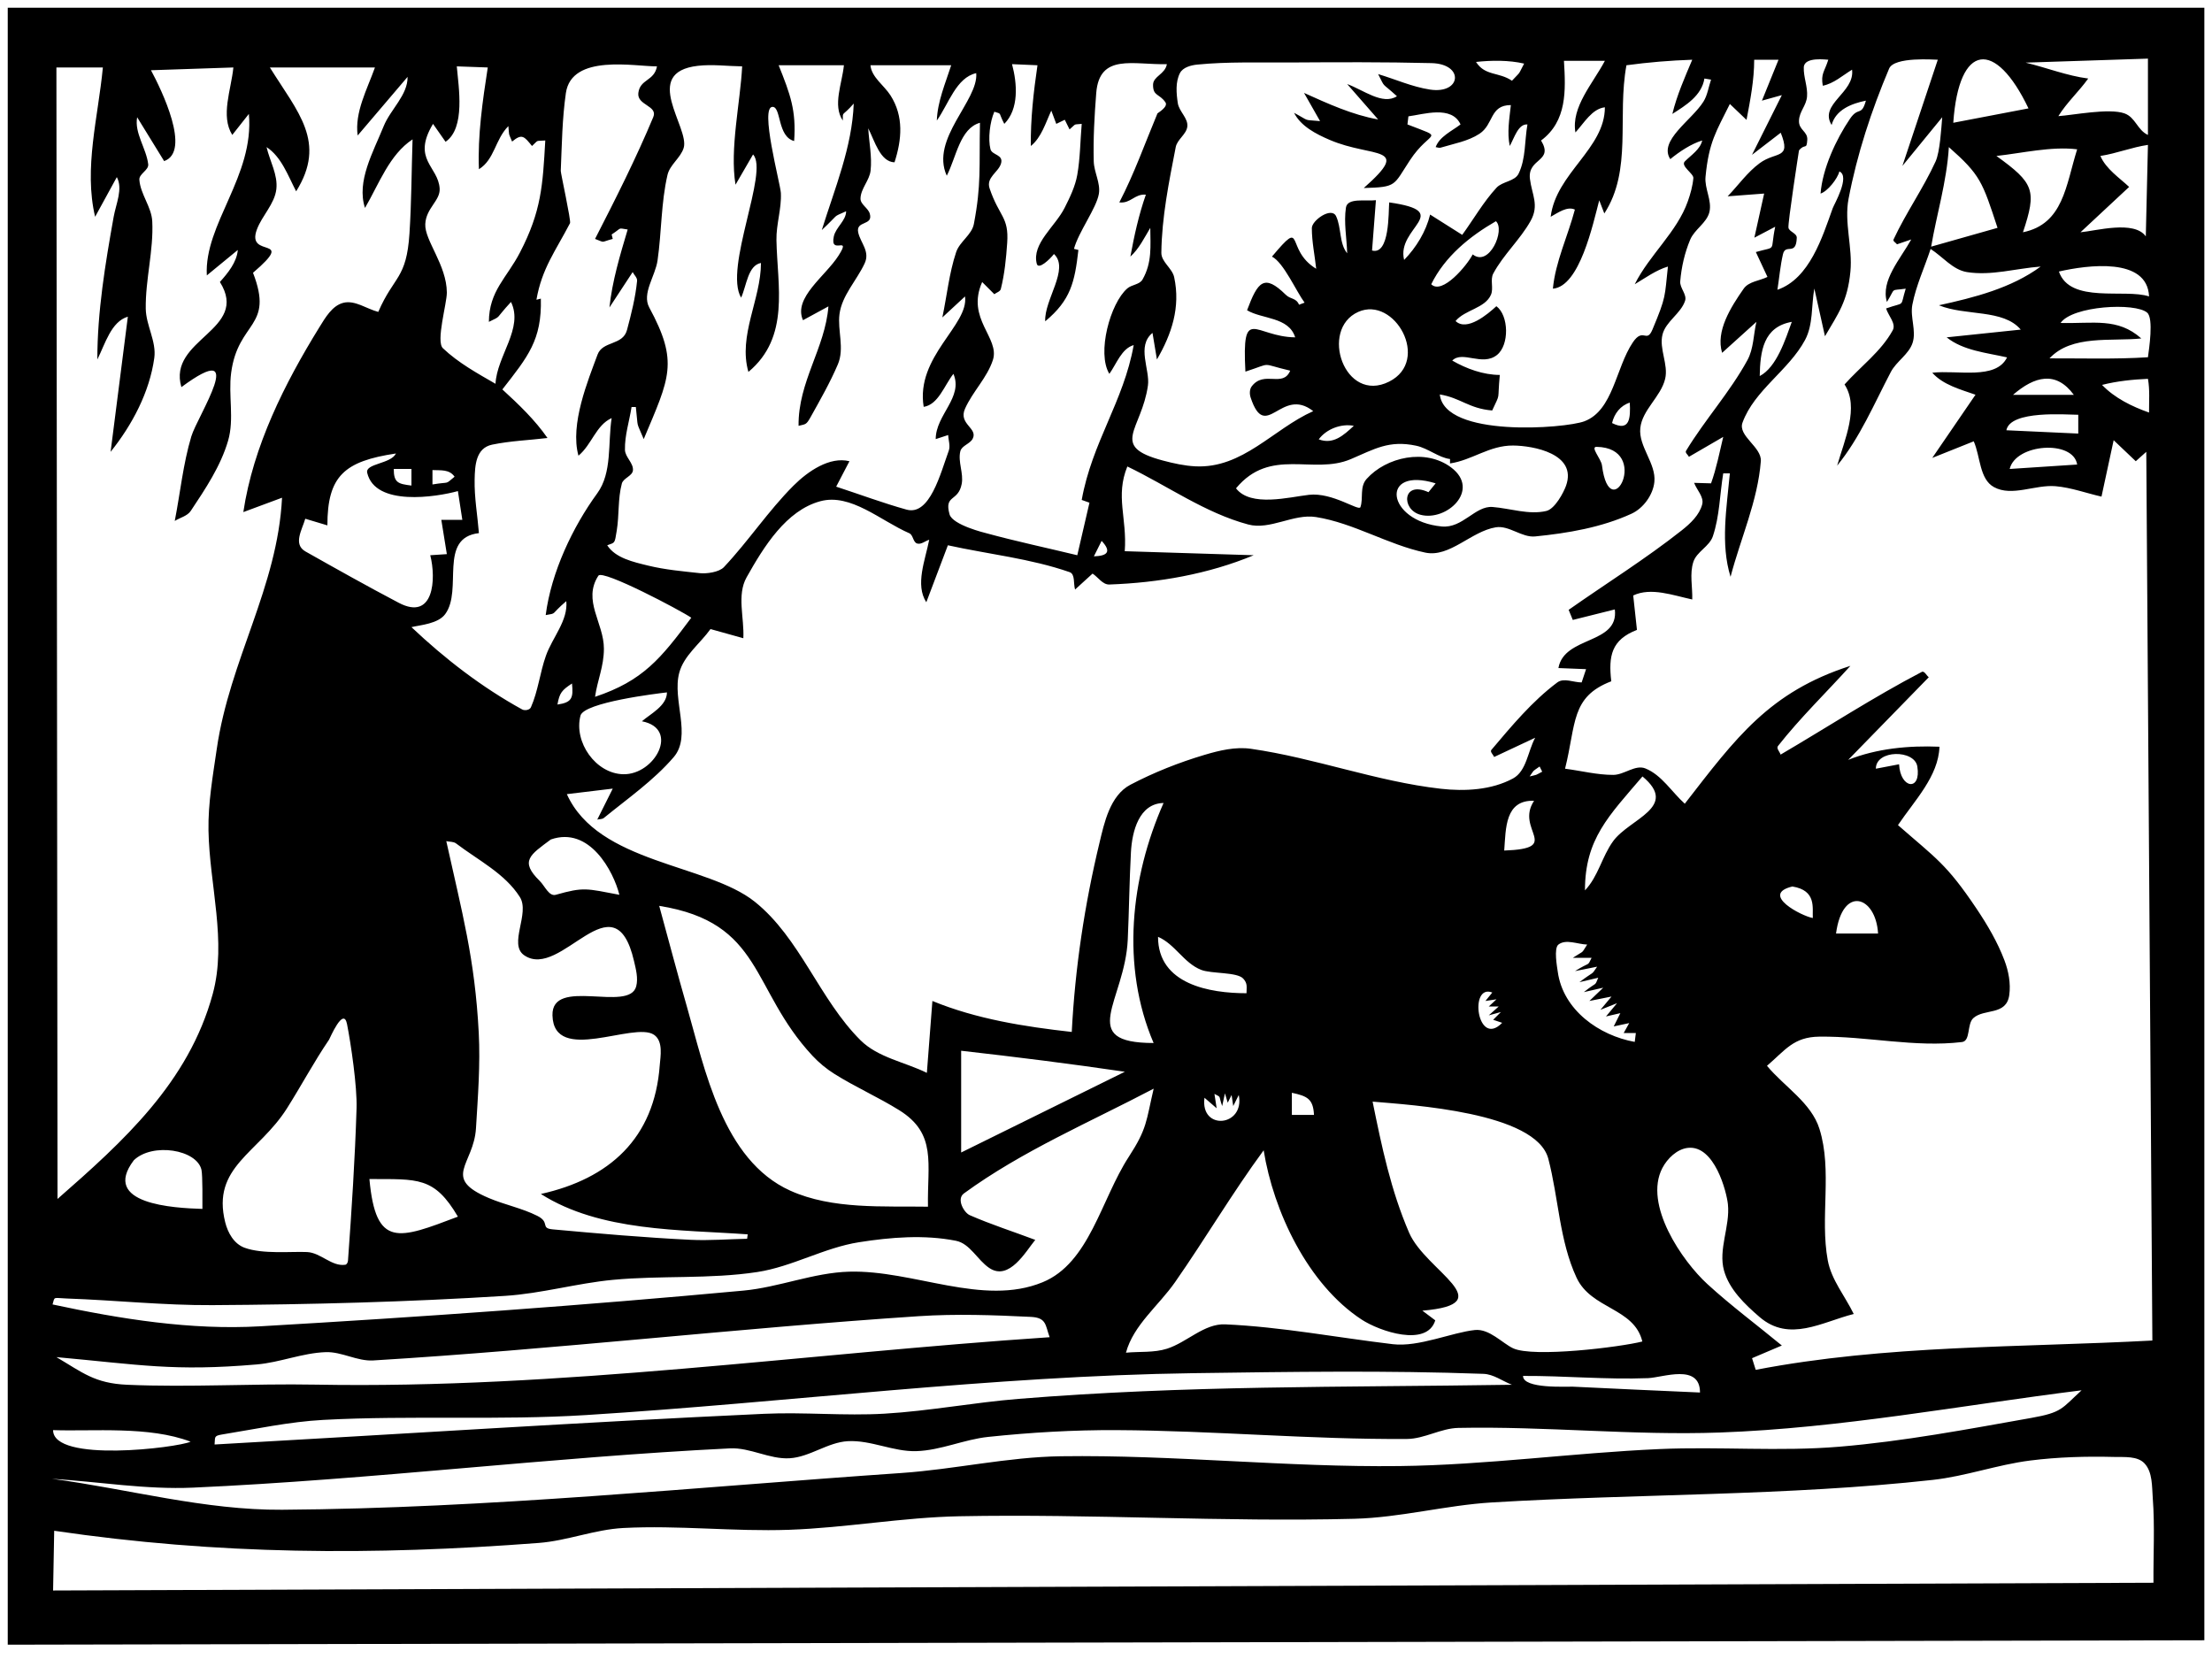<?xml version="1.0" encoding="UTF-8" standalone="no"?>
<!DOCTYPE svg PUBLIC "-//W3C//DTD SVG 1.1//EN" "http://www.w3.org/Graphics/SVG/1.1/DTD/svg11.dtd">
<!-- Created with Vectornator (http://vectornator.io/) -->
<svg height="100%" stroke-miterlimit="10" style="fill-rule:nonzero;clip-rule:evenodd;stroke-linecap:round;stroke-linejoin:round;" version="1.1" viewBox="0 0 800 600" width="100%" xml:space="preserve" xmlns="http://www.w3.org/2000/svg" xmlns:xlink="http://www.w3.org/1999/xlink">
<defs/>
<g id="Layer-1">
<path d="M2.8 594.825C400.017 594.025 400.017 594.025 797.234 593.225C797.234 298.013 797.234 298.013 797.234 2.8C400.017 2.8 400.017 2.8 2.8 2.8C2.8 298.813 2.8 298.813 2.8 594.825ZM776.833 21.201C776.833 35.002 776.833 35.002 776.833 48.802C772.981 47.051 772.357 42.451 768.358 41.014C762.811 39.022 749.705 41.65 744.432 42.002C747.54 37.001 751.809 33.18 755.232 28.401C747.544 27.416 740.145 24.456 732.581 22.651C754.707 21.926 754.707 21.926 776.833 21.201ZM612.026 21.601C609.31 28.01 606.475 34.44 604.826 41.202C609.645 38.135 615.423 34.621 616.426 28.401C617.626 28.601 617.626 28.601 618.826 28.801C617.909 31.451 617.564 34.375 616.076 36.752C611.829 43.537 599.727 50.832 604.076 57.552C607.389 54.848 611.584 52.042 615.626 50.802C614.931 54.003 611.673 56.054 609.351 58.365C607.674 60.033 612.567 62.767 612.426 64.403C612.178 67.27 611.381 70.088 610.426 72.803C606.502 83.953 596.571 92.113 591.225 102.804C595.122 100.487 598.883 97.707 603.226 96.404C602.011 107.461 602.706 107.082 597.625 119.205C595.48 124.324 594.287 118.239 590.525 123.843C584.304 133.108 583.446 148.443 572.999 152.369C566.039 154.985 522.432 158.383 520.722 142.656C528.295 143.897 531.158 147.747 539.673 148.456C542.824 141.589 541.479 145.758 542.423 135.606C536.433 135.569 530.414 133.393 525.222 130.406C528.959 126.669 536.049 132.591 541.373 128.405C545.944 124.811 545.7 114.071 541.185 110.742C538.118 113.578 530.52 120.031 526.422 116.105C529.802 112.01 537.087 111.522 539.223 106.605C540.251 104.236 538.851 101.179 540.073 98.904C543.743 92.069 549.753 86.695 553.548 79.928C556.767 74.191 554.023 70.417 553.323 64.703C552.392 57.089 562.048 58.587 557.349 50.815C566.757 43.803 566.281 32.738 565.624 22.001C573.024 22.001 573.024 22.001 580.425 22.001C576.059 30.253 568.188 38.703 569.774 47.902C572.926 44.456 575.786 39.337 580.425 38.802C580.425 53.789 562.756 62.626 560.824 78.403C563.482 76.922 566.828 74.493 569.574 75.803C567.053 85.368 562.538 94.656 561.624 104.404C571.318 103.613 576.1 81.095 578.387 72.441C579.306 74.822 579.306 74.822 580.225 77.203C590.416 61.501 584.803 42.163 588.225 23.601C596.114 22.531 604.069 21.866 612.026 21.601ZM634.427 21.601C638.827 21.601 638.827 21.601 643.227 21.601C640.227 29.001 640.227 29.001 637.227 36.401C640.827 35.401 640.827 35.401 644.427 34.401C639.027 45.202 639.027 45.202 633.627 56.002C638.827 52.002 638.827 52.002 644.027 48.002C647.936 57.774 642.358 54.644 636.427 59.002C631.944 62.297 628.693 67.003 624.826 71.003C631.427 70.503 631.427 70.503 638.027 70.003C636.258 77.985 636.258 77.985 634.489 85.966C638.258 83.985 638.258 83.985 642.027 82.004C640.041 91.436 642.916 88.889 635.027 91.154C637.127 95.654 637.127 95.654 639.227 100.154C636.36 101.571 632.459 101.784 630.627 104.404C625.952 111.091 620.437 119.804 622.826 127.605C629.027 122.005 629.027 122.005 635.227 116.405C634.148 121.013 634.256 126.075 631.989 130.231C625.662 141.829 616.615 151.753 609.776 163.057C609.363 163.739 610.476 164.49 610.826 165.207C617.026 161.607 617.026 161.607 623.226 158.007C621.886 163.639 620.778 169.357 618.826 174.807C615.764 174.72 615.764 174.72 612.701 174.632C613.676 177.224 616.324 179.728 615.626 182.408C614.621 186.267 611.355 189.336 608.226 191.808C595.148 202.138 580.958 210.976 567.324 220.559C568.074 222.384 568.074 222.384 568.824 224.209C576.424 222.309 576.424 222.309 584.025 220.409C585.562 233.171 565.702 229.895 563.624 241.61C568.624 241.81 568.624 241.81 573.624 242.01C572.824 244.41 572.824 244.41 572.024 246.81C569.091 246.81 565.574 245.055 563.224 246.81C554.117 253.615 546.735 262.526 539.385 271.199C538.791 271.9 540.044 272.916 540.373 273.774C547.798 270.293 547.798 270.293 555.223 266.811C552.544 271.724 552.109 278.89 547.186 281.549C539.45 285.729 529.808 286.252 521.072 285.262C497.835 282.629 475.568 274.13 452.419 270.811C446.828 270.01 441.031 271.398 435.618 273.012C426.388 275.764 417.348 279.341 408.817 283.812C401.399 287.7 399.32 297.86 397.667 304.713C392.255 327.148 388.801 350.167 387.616 373.216C370.512 371.306 353.131 368.562 337.214 362.015C336.214 375.016 336.214 375.016 335.214 388.016C327.214 384.083 317.535 382.502 311.213 376.216C296.314 361.4 289.373 339.234 272.962 326.114C255.745 312.35 216.351 312.363 205.009 287.212C213.309 286.212 213.309 286.212 221.609 285.212C218.809 290.812 218.809 290.812 216.009 296.413C216.809 296.213 217.771 296.334 218.409 295.813C227.049 288.756 236.376 282.296 243.648 273.837C250.295 266.104 243.018 253.159 245.66 243.31C247.339 237.056 253.194 232.777 256.961 227.51C262.899 229.166 262.899 229.166 268.836 230.822C269.228 223.484 266.414 215.216 270.011 208.809C276.264 197.674 284.33 184.622 296.656 181.281C307.667 178.297 318.408 188.295 328.864 192.858C330.282 193.477 330.194 196.078 331.664 196.558C333.123 197.034 334.597 195.658 336.064 195.208C334.612 202.609 330.904 211.486 335.014 217.809C338.914 207.509 338.914 207.509 342.815 197.208C357.49 200.446 372.647 201.984 386.841 206.921C388.916 207.643 388.158 211.113 388.816 213.209C391.979 210.328 391.979 210.328 395.142 207.446C397.163 208.763 398.794 211.482 401.204 211.396C418.953 210.768 437.026 207.639 453.419 200.808C430.101 200.079 430.101 200.079 406.783 199.35C407.674 187.296 403.31 179.525 407.717 168.707C422.28 175.699 435.803 185.5 451.407 189.683C459.35 191.813 467.81 185.705 475.933 186.995C489.621 189.169 501.913 196.985 515.472 199.858C524.307 201.731 532.059 192.157 540.973 190.708C545.786 189.926 550.372 194.493 555.223 194.008C567.083 192.824 579.185 190.762 590.025 185.808C594.325 183.843 597.838 179.01 598.325 174.307C599.018 167.629 592.539 161.496 593.238 154.819C593.929 148.204 600.69 143.477 602.225 137.006C603.463 131.791 599.95 126.148 601.275 120.955C602.482 116.23 607.884 113.431 609.426 108.805C610.192 106.507 607.473 104.167 607.676 101.754C608.109 96.601 609.281 91.432 611.288 86.666C612.859 82.937 617.268 80.635 618.226 76.703C619.239 72.549 616.42 68.209 616.826 63.953C618.032 51.3 620.712 47.539 625.626 37.602C628.639 40.483 628.639 40.483 631.652 43.364C633.021 36.18 634.427 28.914 634.427 21.601ZM644.827 91.954C645.754 87.906 649.602 92.763 649.828 86.004C649.882 84.362 647.135 83.828 646.827 82.403C646.507 80.921 650.606 54.429 650.628 54.402C652.825 51.7 653.373 54.427 653.628 50.602C653.835 47.488 650.468 47.051 650.628 43.602C650.784 40.222 653.254 38.285 653.54 34.939C653.843 31.397 652.225 27.891 652.365 24.338C652.521 20.378 660.718 21.642 661.228 21.601C659.859 25.982 658.477 26.559 659.228 31.001C663.182 30.236 666.386 27.293 669.828 25.201C670.873 33.56 657.751 37.602 662.428 45.202C663.94 39.658 669.625 37.459 674.829 36.401C673.205 42.245 672.132 38.434 669.078 42.952C663.965 50.516 659.147 60.98 658.428 70.003C660.94 69.242 664.617 64.601 665.228 62.003C669.263 63.732 663.323 73.927 662.828 75.303C659.097 85.684 654.475 100.784 642.827 104.804C643.494 100.521 643.86 96.18 644.827 91.954ZM669.228 98.204C670.065 89.474 666.91 80.518 668.553 71.903C671.634 55.749 676.82 39.946 683.229 24.801C685.09 20.403 699.729 21.621 700.83 21.601C694.429 40.802 694.429 40.802 688.029 60.002C695.229 51.202 695.229 51.202 702.43 42.402C702.081 46.465 701.619 54.925 700.03 58.403C695.591 68.115 689.338 76.923 684.829 86.604C684.526 87.254 685.662 87.77 686.079 88.354C688.654 87.479 688.654 87.479 691.229 86.604C687.315 93.677 680.114 101.459 682.429 109.205C685.773 103.802 683.399 105.237 689.229 104.404C687.057 111.464 689.338 108.999 682.129 111.555C682.929 114.188 685.849 117.04 684.529 119.455C680.337 127.123 672.912 132.514 667.103 139.043C672.478 147.272 667.155 158.965 664.428 168.407C672.656 158.335 677.789 146.074 683.829 134.556C685.875 130.653 690.385 128.152 691.729 123.955C693.128 119.59 690.766 114.706 691.629 110.205C692.961 103.259 696.029 96.762 698.23 90.041C702.613 92.829 706.25 97.584 711.38 98.404C720.177 99.811 729.148 97.071 738.031 96.404C727.46 104.184 714.054 107.611 701.23 110.405C710.901 114.363 724.484 111.695 730.831 119.205C717.43 120.605 717.43 120.605 704.03 122.005C710.017 126.806 718.397 127.555 725.881 129.255C721.829 137.521 707.973 133.743 698.83 134.806C702.715 139.176 708.948 140.825 714.468 142.756C706.649 154.182 706.649 154.182 698.83 165.607C706.33 162.607 706.33 162.607 713.83 159.607C716.268 165.127 715.851 173.268 721.143 176.167C727.67 179.743 736.055 175.189 743.469 175.845C749.109 176.344 754.511 178.353 760.032 179.608C762.232 169.407 762.232 169.407 764.432 159.207C768.433 163.007 768.433 163.007 772.433 166.807C774.333 165.107 774.333 165.107 776.233 163.407C777.333 324.114 777.333 324.114 778.433 484.821C730.553 487.386 682.062 486.358 634.977 495.421C634.314 493.315 634.314 493.315 633.652 491.208C639.04 488.914 639.04 488.914 644.427 486.621C635.444 479.208 626.066 472.248 617.476 464.382C608.45 456.117 594.295 435.675 601.225 422.418C603.04 418.947 606.558 415.569 610.451 415.143C620.101 414.085 624.461 431.051 624.926 435.556C625.751 443.528 621.357 451.843 623.524 459.558C625.428 466.337 631.041 471.727 636.377 476.32C647.158 485.599 658.949 478.116 670.428 475.22C667.299 468.762 662.347 462.901 661.04 455.844C658.147 440.219 662.767 423.435 658.028 408.267C655.079 398.829 645.377 393.067 639.052 385.466C645.684 379.792 648.626 375.03 657.978 374.916C675.19 374.705 692.49 378.922 709.58 376.866C712.748 376.485 711.318 370.36 713.68 368.216C717.593 364.663 725.639 367.42 726.681 359.865C727.258 355.681 726.428 351.264 724.931 347.315C722.419 340.69 718.779 334.496 714.83 328.614C703.913 312.349 700.119 310.416 686.429 298.413C692.397 289.542 701.093 280.748 701.43 270.061C690.326 269.596 678.75 270.69 668.428 274.812C682.998 259.873 682.998 259.873 697.567 244.935C696.721 244.294 695.971 242.519 695.029 243.01C677.547 252.137 660.995 262.944 643.977 272.912C643.661 271.878 642.359 270.661 643.027 269.811C651.082 259.572 660.495 250.477 669.228 240.81C639.871 250.247 627.811 266.851 609.326 290.675C604.576 286.42 600.989 280.297 595.075 277.912C591.417 276.436 587.419 280.236 583.475 280.249C577.61 280.27 571.841 278.758 566.024 278.012C570.1 261.743 568.035 252.034 582.737 246.398C581.679 237.244 582.775 231.382 592.025 227.81C591.35 221.584 591.35 221.584 590.675 215.359C597.125 212.312 605.051 215.315 612.026 216.809C612.159 212.276 611.02 207.521 612.426 203.209C613.628 199.523 618.236 197.632 619.476 193.958C621.934 186.676 621.976 178.791 623.226 171.207C624.426 171.207 624.426 171.207 625.626 171.207C624.482 183.622 622.187 196.7 625.876 208.609C629.527 194.675 635.713 181.168 636.827 166.807C637.225 161.671 628.436 157.684 630.202 152.844C634.485 141.102 646.925 133.96 652.828 122.943C655.801 117.393 655.061 110.551 656.178 104.354C658.103 112.98 658.103 112.98 660.028 121.605C664.827 113.393 668.191 109.026 669.228 98.204ZM733.631 39.202C720.03 41.802 720.03 41.802 706.43 44.402C708.438 15.287 721.721 14.246 733.631 39.202ZM551.223 23.001C548.827 27.527 550.296 25.461 546.823 29.201C542.086 25.968 537.097 27.547 533.823 22.401C539.419 21.793 545.727 21.723 551.223 23.001ZM424.655 100.254C423.955 96.998 419.978 94.734 420.018 91.404C420.171 78.553 422.768 65.818 425.218 53.202C425.758 50.423 429.046 48.622 429.406 45.814C429.794 42.779 426.423 40.328 425.968 37.302C425.429 33.716 425.086 29.682 426.731 26.451C427.797 24.355 430.728 23.579 433.068 23.351C444.069 22.278 455.167 22.669 466.22 22.601C483.383 22.494 500.551 22.404 517.709 22.826C529.674 23.12 528.532 34.098 517.222 32.401C510.755 31.431 504.688 28.668 498.421 26.801C501.213 32.226 499.229 29.343 505.221 34.801C500.029 38.147 493.036 32.483 487.221 30.401C492.821 36.802 492.821 36.802 498.421 43.202C489.078 41.541 480.276 37.492 471.62 33.601C474.52 38.702 474.52 38.702 477.42 43.802C470.981 43.179 474.142 44.088 468.02 40.802C470.435 45.632 475.955 48.478 480.92 50.602C496.528 57.28 510.997 52.318 493.221 68.003C505.288 67.674 503.864 67.162 509.922 57.953C517.327 46.694 523.141 50.546 509.022 45.002C509.197 43.539 509.197 43.539 509.372 42.077C514.777 41.37 525.04 38.001 528.222 45.002C524.99 47.456 520.625 49.394 519.222 53.202C519.822 53.269 520.444 53.578 521.022 53.402C525.776 51.958 530.902 51.11 535.06 48.389C540.293 44.967 538.715 38.002 546.423 38.002C545.888 42.908 545.006 47.973 546.023 52.802C547.68 49.875 549.07 44.737 552.423 45.002C551.357 50.935 551.872 57.387 549.223 62.803C547.834 65.644 543.365 65.576 541.223 67.903C536.466 73.068 532.964 79.262 528.835 84.941C523.028 81.272 523.028 81.272 517.222 77.603C515.726 83.724 512.216 89.488 507.821 94.004C504.853 82.288 526.183 76.598 502.421 73.203C502.137 76.654 502.654 92.319 496.221 90.604C496.921 81.503 496.921 81.503 497.621 72.403C493.922 72.859 487.316 71.416 486.771 75.103C485.965 80.546 487.071 86.104 487.221 91.604C484.284 87.984 485.194 82.427 483.22 78.203C481.568 74.666 474.449 79.712 474.445 82.478C474.438 87.415 475.495 92.296 476.02 97.204C464.478 90.196 472.195 78.345 460.019 92.804C464.223 94.906 468.785 105.36 471.82 109.455C470.82 109.83 470.82 109.83 469.82 110.205C468.718 107.635 466.781 108.335 465.02 106.605C457.167 98.889 454.902 101.849 451.019 112.205C456.413 115.462 466.107 114.554 468.42 122.005C453.664 121.814 449.135 110.006 450.419 134.406C460.684 131.076 455.294 131.417 466.62 134.056C463.977 140.347 457.217 133.833 452.719 139.706C451.884 140.796 451.885 142.503 452.319 143.806C457.786 160.208 463.295 139.54 474.945 148.694C460.45 155.164 449.473 169.479 432.368 168.657C428.378 168.465 424.429 167.584 420.568 166.557C401.044 161.366 412.895 155.6 415.168 139.406C415.969 133.691 410.957 125.167 416.818 120.405C417.618 125.205 417.618 125.205 418.418 130.006C423.733 120.851 427.006 111.176 424.655 100.254ZM366.015 23.201C370.616 23.401 370.616 23.401 375.216 23.601C373.8 33.264 372.692 43.036 372.816 52.802C376.648 49.703 378.144 44.474 380.216 40.002C381.116 42.402 381.116 42.402 382.016 44.802C383.554 44.058 383.554 44.058 385.091 43.314C385.954 45.058 385.954 45.058 386.816 46.802C389.466 44.54 387.973 45.147 391.217 44.802C390.683 50.935 390.681 57.139 389.616 63.203C388.876 67.422 386.944 71.377 385.016 75.203C381.633 81.92 373.078 88.124 374.966 95.404C375.564 97.711 379.727 93.756 381.179 91.866C386.923 97.211 377.597 108.439 378.016 116.205C387.267 108.496 388.679 102.056 390.017 90.404C389.216 90.204 389.216 90.204 388.416 90.004C390.032 83.945 396.538 75.292 397.417 70.128C398.083 66.211 395.67 62.324 395.567 58.352C395.352 50.116 395.821 41.865 396.467 33.651C397.607 19.154 409.871 23.519 422.018 23.201C421.362 26.898 417.048 27.551 417.018 30.651C416.977 34.837 419.298 33.809 421.493 37.002C422.615 38.633 418.666 40.887 418.618 41.002C414.113 51.776 410.203 62.841 404.817 73.203C408.962 73.671 410.313 70.046 414.418 70.403C411.86 77.662 410.209 85.234 408.817 92.804C411.944 89.975 413.848 86.019 416.018 82.403C416.061 88.897 416.726 94.98 413.192 101.117C412.139 102.947 409.317 102.926 407.717 104.304C401.527 109.64 396.615 127.706 401.217 135.206C403.851 131.506 405.651 126.053 410.017 124.805C406.381 145.224 394.944 159.968 391.217 180.808C392.617 181.308 392.617 181.308 394.017 181.808C391.817 191.308 391.817 191.308 389.616 200.808C378.591 198.138 367.483 195.787 356.54 192.796C356.494 192.783 344.503 189.915 343.415 186.008C341.399 178.777 346.565 181.594 347.815 175.007C348.548 171.139 346.387 167.033 347.315 163.207C347.812 161.157 350.777 160.571 351.765 158.707C353.829 154.814 346.513 153.434 349.015 147.806C351.76 141.629 357.002 136.635 359.09 130.206C361.712 122.134 349.293 115.329 355.215 102.004C357.415 104.204 357.415 104.204 359.615 106.405C360.399 105.771 361.72 105.482 361.965 104.504C363.328 99.07 363.88 93.443 364.265 87.854C364.921 78.357 361.399 78.467 357.903 68.14C356.563 64.183 361.058 62.315 362.015 59.203C363.061 55.805 358.787 56.197 358.215 53.952C357.282 50.291 357.986 44.098 359.615 40.402C362.563 41.353 360.913 40.421 363.215 44.802C368.584 39.407 367.881 30.195 366.015 23.201ZM234.81 111.205C232.071 106.144 236.989 99.9 237.81 94.204C239.292 83.924 239.061 73.37 241.41 63.253C242.267 59.561 246.143 57.124 247.26 53.502C249.516 46.195 231.648 26.177 252.411 23.801C257.71 23.195 263.078 23.934 268.411 24.001C267.768 36.949 263.868 53.836 266.011 66.803C269.18 61.334 269.18 61.334 272.349 55.865C278.216 61.968 261.688 97.03 268.036 107.655C270.032 103.268 270.475 95.992 275.212 95.104C275.212 108.274 266.888 121.362 270.674 134.506C285.814 121.878 281.108 103.417 280.812 86.804C280.71 81.113 282.687 75.488 282.412 69.803C282.249 66.434 274.56 38.225 279.512 38.652C282.556 38.914 281.163 49.409 287.212 51.002C288 39.966 285.859 34.218 281.612 23.601C293.412 23.601 293.412 23.601 305.213 23.601C304.563 30.238 301.059 38.091 304.813 43.602C304.813 39.993 304.463 42.405 308.763 37.452C308.199 53.171 301.885 68.184 297.213 83.204C303.888 76.981 300.659 78.803 306.013 76.403C306.013 79.78 302.28 82.204 301.563 85.504C300.017 92.616 308.166 84.763 303.263 92.454C298.487 99.945 286.804 107.686 290.412 115.805C295.012 113.305 295.012 113.305 299.613 110.805C298.415 125.973 288.623 138.077 288.812 154.007C291.366 153.353 291.553 153.748 293.162 150.856C296.639 144.61 300.205 138.38 303.013 131.806C305.505 125.969 302.845 119.48 303.613 113.605C304.498 106.835 309.833 101.444 312.713 95.254C314.709 90.965 311.312 87.955 310.413 84.204C309.309 79.594 315.909 81.838 314.563 77.253C313.963 75.207 311.172 73.935 311.213 71.803C311.282 68.22 314.471 65.252 314.863 61.69C315.423 56.617 314.297 51.498 314.013 46.402C316.36 51.02 318.335 58.546 323.514 58.703C326.162 50.502 326.912 42.107 322.064 34.502C319.718 30.822 315.208 27.947 314.813 23.601C329.414 23.601 329.414 23.601 344.015 23.601C341.905 30.159 339.054 36.717 338.814 43.602C343.121 37.544 345.813 28.079 353.065 26.451C353.935 36.37 336.331 50.203 342.414 63.553C345.863 56.855 347.161 46.433 354.415 44.402C354.107 60.706 354.926 66.761 352.215 81.003C351.465 84.945 347.071 87.385 345.802 91.191C343.258 98.823 342.477 106.934 340.814 114.805C344.915 111.005 344.915 111.005 349.015 107.205C350.474 117.583 331.069 128.921 334.064 147.144C339.357 146.333 341.505 139.415 344.815 135.206C348.463 143.719 338.414 150.032 338.414 158.807C340.671 158.069 340.671 158.069 342.927 157.332C342.994 159.228 343.777 161.237 343.127 163.019C340.135 171.222 336.277 186.645 327.864 184.308C319.266 181.919 310.896 178.774 302.413 176.007C304.813 171.407 304.813 171.407 307.213 166.807C300.089 165.018 292.21 170.418 287.012 175.607C277.86 184.745 270.682 195.698 261.811 205.109C260.074 206.952 255.518 207.553 253.161 207.296C246.881 206.612 240.546 206.057 234.41 204.559C229.059 203.252 222.593 201.839 219.609 197.208C222.498 196.135 222.267 196.727 223.059 191.871C223.977 186.249 223.418 180.383 224.897 174.882C225.437 172.875 228.719 172.178 228.91 170.107C229.154 167.463 226.08 165.337 226.022 162.682C225.908 157.464 227.614 152.365 228.41 147.206C229.185 147.2 229.185 147.2 229.96 147.194C230.917 155.568 229.864 151.723 232.81 158.807C242.145 136.603 245.555 131.06 234.81 111.205ZM84.404 24.401C83.598 32.496 79.692 41.904 84.004 48.802C87.004 45.002 87.004 45.002 90.004 41.202C92.051 63.665 73.76 81.092 74.803 99.604C80.403 95.004 80.403 95.004 86.004 90.404C85.636 94.81 82.48 98.688 79.528 101.979C90.507 119.445 60.473 122.536 65.603 140.006C90.339 121.723 71.396 150.498 69.203 157.807C66.215 167.763 65.203 178.208 63.203 188.408C65.136 187.191 67.738 186.66 69.003 184.758C74.304 176.784 79.805 168.585 82.491 159.394C84.793 151.519 82.522 142.939 83.603 134.806C86.111 115.953 99.21 118.573 91.504 98.654C107.71 84.763 88.845 93.882 92.904 83.004C94.79 77.949 99.312 73.786 99.942 68.428C100.55 63.253 97.583 58.278 96.404 53.202C101.776 56.709 104.145 63.508 107.107 69.199C118.249 51.373 107.704 40.622 97.604 24.401C116.605 24.401 116.605 24.401 135.606 24.401C132.765 32.371 128.205 40.62 129.355 49.002C138.381 38.402 138.381 38.402 147.406 27.801C147.497 34.413 141.234 39.522 138.756 45.652C134.97 55.02 128.858 65.602 132.006 75.203C137.082 66.517 140.806 55.939 149.206 50.402C148.835 61.736 148.826 73.087 148.094 84.404C147.018 101.023 142.515 99.641 136.806 112.805C132.576 111.713 128.345 108.428 124.118 109.53C120.14 110.566 117.665 114.858 115.505 118.355C102.921 138.728 91.574 161.329 88.004 185.208C95.004 182.608 95.004 182.608 102.004 180.008C100.375 212.427 83.086 238.587 78.403 270.811C76.98 280.61 75.228 290.463 75.403 300.363C75.751 320.067 82.115 340.449 76.941 359.465C68.223 391.508 44.574 412.794 20.801 433.618C20.601 229.01 20.601 229.01 20.401 24.401C28.801 24.401 28.801 24.401 37.202 24.401C35.504 42.346 30.238 60.866 34.401 78.403C38.327 71.228 38.327 71.228 42.252 64.053C44.529 68.296 41.948 73.713 41.102 78.453C38.061 95.48 35.202 112.709 35.202 130.006C38.059 124.35 40.166 116.334 46.239 114.53C43.121 138.968 43.121 138.968 40.002 163.407C47.814 153.671 54.089 141.82 55.802 129.455C56.629 123.49 52.805 117.676 52.715 111.655C52.557 101.093 55.588 90.603 55.065 80.053C54.805 74.808 50.773 70.242 50.402 65.003C50.25 62.858 53.857 61.537 53.602 59.403C52.913 53.622 48.549 48.127 49.602 42.402C54.484 50.333 54.484 50.333 59.365 58.265C69.254 54.766 58.399 32.452 54.602 25.401C69.503 24.901 69.503 24.901 84.404 24.401ZM165.207 24.001C170.807 24.201 170.807 24.201 176.407 24.401C174.535 36.571 172.725 48.899 173.207 61.203C178.889 57.69 179.024 50.488 183.858 45.602C184.248 49.567 183.769 47.707 185.208 51.202C188.786 48.221 189.569 49.296 192.408 52.802C195.022 50.395 193.45 51.126 197.208 50.802C196.289 67.038 195.819 76.31 188.058 91.304C183.27 100.554 176.891 105.175 176.807 116.405C181.704 114.006 178.64 115.873 184.808 109.205C189.447 118.693 179.71 128.655 179.208 138.806C172.603 134.986 165.763 131.243 160.182 125.943C157.576 123.468 161.631 109.782 161.607 105.804C161.546 95.798 153.535 86.961 153.807 81.053C154.074 75.232 159.271 72.594 159.007 68.203C158.518 60.09 148.845 57.739 156.607 44.802C158.875 48.039 158.875 48.039 161.144 51.277C168.395 46.314 165.853 31.532 165.207 24.001ZM206.159 80.703C206.584 79.885 202.774 62.605 202.809 61.803C203.21 52.407 203.314 42.959 204.659 33.651C206.728 19.329 229.678 24.078 237.61 24.001C236.6 29.414 231.46 28.527 230.86 33.651C230.338 38.106 237.995 38.199 236.273 42.327C230.1 57.124 222.671 71.878 215.209 86.404C219.07 87.861 216.947 87.647 221.609 86.404C221.409 85.604 221.409 85.604 221.209 84.804C225.215 82.194 223.209 82.472 227.01 83.004C224.253 92.256 221.431 101.604 220.409 111.205C224.61 104.804 224.61 104.804 228.81 98.404C229.343 99.471 230.526 100.417 230.41 101.604C229.821 107.616 228.316 113.518 226.76 119.355C225.247 125.026 217.969 123.207 216.109 128.255C212.706 137.49 206.055 153.454 209.209 164.807C214.051 160.772 215.551 153.766 221.209 151.206C219.801 160.33 221.45 170.95 216.009 178.408C207.167 190.527 199.365 206.888 197.358 222.459C201.682 221.683 198.806 222.538 204.809 217.409C205.506 224.384 199.816 230.509 197.458 237.11C195.275 243.225 194.639 249.875 192.008 255.811C191.567 256.806 189.787 257.098 188.833 256.573C174.266 248.559 160.879 238.242 148.806 226.81C152.12 226.022 158.42 225.609 161.007 222.109C167.51 213.311 158.365 194.533 173.207 192.808C172.691 186.358 171.525 179.927 171.657 173.457C171.761 168.395 172.044 162.039 178.008 160.807C184.583 159.448 191.341 159.207 198.008 158.407C193.449 151.841 187.58 146.239 181.683 140.843C190.97 128.95 195.985 122.958 195.608 108.005C194.808 108.205 194.808 108.205 194.008 108.405C195.98 97.068 200.907 90.816 206.159 80.703ZM776.833 52.402C776.445 68.947 776.445 68.947 776.058 85.491C771.883 79.566 758.009 83.506 752.432 84.004C761.232 75.803 761.232 75.803 770.033 67.603C766.536 64.32 761.649 61.108 759.632 56.402C765.528 55.495 770.966 53.254 776.833 52.402ZM704.83 53.202C716.246 63.295 716.947 65.674 722.431 82.403C710.43 85.804 710.43 85.804 698.43 89.204C700.29 78.043 704.098 65.636 704.83 53.202ZM751.232 54.002C747.114 67.105 746.266 80.995 731.631 84.004C736.694 68.815 735.67 66.251 722.031 56.402C731.182 55.417 741.937 52.84 751.232 54.002ZM532.623 92.004C530.594 95.983 521.578 106.76 517.622 102.804C522.564 92.766 531.504 85.487 541.023 80.003C544.495 83.119 538.599 96.758 532.623 92.004ZM777.233 107.205C768.508 104.296 748.666 109.971 744.632 98.204C754.95 95.842 776.637 92.914 777.233 107.205ZM776.558 113.08C778.952 115.155 777.216 126.265 776.833 129.205C764.989 129.961 753.099 129.567 741.231 129.605C749.284 120.968 763.577 123.543 774.433 122.405C765.855 114.769 757.126 117.108 745.232 116.805C749.52 110.586 772.234 109.332 776.558 113.08ZM502.421 138.006C486.282 146.149 477.082 119.15 491.221 112.805C504.343 106.916 517.552 130.371 502.421 138.006ZM648.027 116.405C645.743 122.687 642.571 132.797 636.427 136.006C636.596 127.059 637.712 118.225 648.027 116.405ZM750.032 142.806C739.031 142.806 739.031 142.806 728.031 142.806C735.859 136.022 743.597 134.032 750.032 142.806ZM776.833 137.006C777.561 141.009 777.194 145.137 777.233 149.206C771.076 147.033 764.811 143.984 760.232 139.206C765.588 137.836 771.314 137.246 776.833 137.006ZM589.437 145.619C589.712 151.155 589.5 156.244 583.025 153.006C583.808 149.614 586.065 146.655 589.437 145.619ZM751.632 150.006C751.632 153.406 751.632 153.406 751.632 156.807C738.631 156.207 738.631 156.207 725.631 155.607C727.068 148.253 747.433 150.006 751.632 150.006ZM489.621 154.007C485.912 157.45 482.167 160.878 476.945 158.894C479.675 155.149 485.122 153.107 489.621 154.007ZM579.375 168.307C579.075 165.937 575.021 161.563 577.424 161.607C597.322 161.968 582.27 191.232 579.375 168.307ZM488.521 166.057C497.109 162.409 502.334 159.092 512.222 161.207C516.456 162.112 520.477 165.581 524.422 166.007C524.422 166.807 524.422 166.807 524.422 167.607C532.512 166.406 538.631 161.062 547.248 161.132C554.487 161.191 570.52 164.074 566.374 175.682C565.513 178.094 562.375 184.076 559.224 184.808C552.907 186.275 546.287 183.876 539.823 183.358C533.51 182.852 529.025 191.127 521.422 190.408C501.3 188.504 498.904 168.556 519.222 174.807C517.922 176.407 517.922 176.407 516.622 178.008C507.191 173.698 506.659 184.227 513.672 186.158C523.06 188.743 535.693 177.236 524.822 169.057C515.552 162.082 501.337 165.289 494.258 173.207C491.659 176.115 493.135 180.167 492.021 183.408C491.468 185.017 481.962 177.996 473.42 178.958C466.304 179.759 452.335 183.519 447.019 176.607C459.509 161.58 474.872 171.855 488.521 166.057ZM751.232 168.007C739.031 168.807 739.031 168.807 726.831 169.607C728.991 160.425 749.851 158.969 751.232 168.007ZM143.206 164.007C141.341 167.841 131.999 167.589 132.806 171.007C135.696 183.256 157.784 179.769 165.607 177.608C166.407 182.808 166.407 182.808 167.207 188.008C163.407 188.008 163.407 188.008 159.607 188.008C160.607 194.208 160.607 194.208 161.607 200.408C158.607 200.608 158.607 200.608 155.607 200.808C157.797 209.362 156.948 224.706 144.206 218.009C132.847 212.039 121.657 205.75 110.48 199.446C105.879 196.851 109.277 191.556 110.405 187.608C114.405 188.808 114.405 188.808 118.405 190.008C118.405 172.07 124.603 166.797 143.206 164.007ZM142.406 169.607C145.606 169.607 145.606 169.607 148.806 169.607C148.806 172.607 148.806 172.607 148.806 175.607C144.039 175.012 142.406 174.629 142.406 169.607ZM164.407 172.407C160.652 175.474 163.112 174.085 156.407 175.207C156.407 172.607 156.407 172.607 156.407 170.007C159.516 170.155 162.486 169.677 164.407 172.407ZM398.417 195.608C402.147 199.611 400.437 201.052 395.617 201.209C397.017 198.408 397.017 198.408 398.417 195.608ZM218.409 234.61C218.409 225.252 210.597 217.183 216.409 208.209C217.947 205.835 246.552 220.988 250.011 223.409C238.967 238.218 232.527 246.232 215.209 252.011C216.059 245.978 218.409 241.06 218.409 234.61ZM206.871 247.198C207.386 252.402 206.906 254.054 201.609 254.811C202.352 250.553 203.246 249.58 206.871 247.198ZM225.41 280.012C215.454 279.802 207.461 268.414 209.933 258.838C211.18 254.006 237.766 250.809 241.21 250.411C241.21 255.274 235.155 258.23 232.16 260.861C245.94 263.52 236.86 280.253 225.41 280.012ZM693.429 277.212C694.89 286.239 687.277 285.364 686.829 276.412C682.629 277.212 682.629 277.212 678.429 278.012C678.429 271.076 692.432 271.044 693.429 277.212ZM556.824 277.212C557.292 278.149 557.292 278.149 557.761 279.087C554.894 280.596 556.405 280.017 553.223 280.812C555.143 278.069 553.965 279.29 556.824 277.212ZM594.025 280.812C607.395 291.953 589.357 296.037 583.412 304.225C579.346 309.826 578.053 316.949 573.224 322.014C573.224 303.383 581.845 295.1 594.025 280.812ZM554.823 289.612C547.809 300.134 565.389 306.85 544.023 307.613C544.625 299.558 544.28 289.255 554.823 289.612ZM407.867 339.864C408.357 329.318 408.443 318.755 409.017 308.213C409.429 300.65 411.965 290.573 420.818 290.412C408.846 317.45 405.376 349.516 417.218 377.216C389.192 377.216 406.838 362.059 407.867 339.864ZM224.009 323.614C212.021 321.35 211.185 320.728 201.009 323.614C198.553 324.31 197.03 320.401 195.208 318.613C187.833 311.378 191.745 309.183 199.208 303.613C213.245 298.688 221.903 315.187 224.009 323.614ZM164.957 305.05C172.949 311.119 182.635 315.938 188.008 324.414C191.778 330.36 183.781 341.47 189.57 345.479C202.931 354.73 222.133 316.681 229.31 347.615C229.997 350.577 230.847 353.756 230.097 356.703C227.639 366.365 199.448 353.164 199.808 367.216C200.268 385.124 229.267 369.293 236.529 374.242C239.983 376.596 238.83 382.188 238.61 385.216C236.68 411.793 220.306 426.319 195.608 431.818C217.136 445.491 246.023 444.661 270.411 446.419C270.311 447.219 270.311 447.219 270.211 448.019C263.399 448.144 256.579 448.723 249.773 448.394C233.128 447.589 216.517 446.132 199.921 444.619C195.232 444.191 199.136 442.138 194.308 439.719C188.769 436.942 182.565 435.73 176.857 433.318C159.524 425.995 171.338 421.329 172.145 408.055C172.843 396.558 173.742 385.018 173.145 373.516C171.749 346.606 167.065 329.918 161.407 304.213C162.59 304.492 163.989 304.315 164.957 305.05ZM655.628 332.014C651.657 331.352 636.398 323.46 648.227 320.614C657.012 322.006 655.431 328.362 655.628 332.014ZM679.229 337.614C671.628 337.614 671.628 337.614 664.028 337.614C666.368 320.066 678.428 323.995 679.229 337.614ZM285.812 430.618C261.305 419.578 254.853 386.393 248.411 364.015C244.929 351.923 241.744 339.748 238.41 327.614C276.136 333.65 271.343 357.644 293.825 381.816C296.177 384.345 298.887 386.58 301.813 388.416C309.384 393.169 317.623 396.795 325.214 401.517C338.91 410.038 335.322 420.811 335.614 436.418C319.51 436.148 301.086 437.499 285.812 430.618ZM418.818 338.814C424.978 341.454 428.115 348.288 434.418 350.765C438.132 352.224 447.386 351.495 449.619 353.915C451.282 355.716 450.819 356.953 450.819 359.215C437.641 359.215 418.818 356.073 418.818 338.814ZM563.374 351.365C563.165 349.816 561.88 342.95 563.624 341.614C566.376 339.506 570.559 341.514 574.024 341.614C571.684 345.238 573.27 343.491 568.824 346.415C572.224 346.415 572.224 346.415 575.624 346.415C573.95 349.764 575.348 347.617 569.624 351.215C573.624 350.415 573.624 350.415 577.624 349.615C575.27 353.039 577.041 350.825 571.224 355.215C574.624 354.415 574.624 354.415 578.024 353.615C576.622 356.958 577.811 354.814 572.824 358.815C576.324 358.015 576.324 358.015 579.825 357.215C577.324 359.615 577.324 359.615 574.824 362.015C578.824 361.215 578.824 361.215 582.825 360.415C580.825 362.815 580.825 362.815 578.824 365.215C581.825 364.015 581.825 364.015 584.825 362.815C582.825 365.215 582.825 365.215 580.825 367.616C583.425 367.016 583.425 367.016 586.025 366.416C584.825 368.816 584.825 368.816 583.625 371.216C586.425 370.616 586.425 370.616 589.225 370.016C588.225 371.816 588.225 371.816 587.225 373.616C589.425 373.616 589.425 373.616 591.625 373.616C591.425 375.216 591.425 375.216 591.225 376.816C578.432 374.528 565.267 365.376 563.374 351.365ZM539.71 358.965C538.467 360.49 538.467 360.49 537.223 362.015C539.223 361.715 539.223 361.715 541.223 361.415C539.823 362.715 539.823 362.715 538.423 364.015C540.223 364.015 540.223 364.015 542.023 364.015C540.223 365.615 540.223 365.615 538.423 367.216C540.623 366.616 540.623 366.616 542.823 366.015C541.423 367.416 541.423 367.416 540.023 368.816C541.654 369.366 541.654 369.366 543.285 369.916C534.218 379.216 531.205 355.586 539.71 358.965ZM125.505 370.366C126.928 377.559 129.197 393.047 128.955 400.817C128.385 419.205 127.184 437.571 125.855 455.919C125.812 456.519 125.45 457.334 124.855 457.419C119.942 458.128 116.029 453.056 111.055 452.819C105.447 452.552 95.003 453.683 88.428 451.251C84.585 449.83 82.397 445.829 81.453 442.069C76.413 421.978 93.486 417.135 103.804 400.817C108.987 392.622 113.548 384.031 119.005 376.016C119.273 375.622 124.213 363.831 125.505 370.366ZM347.615 380.016C367.385 382.25 387.132 384.726 406.817 387.616C377.216 402.217 377.216 402.217 347.615 416.818C347.615 398.417 347.615 398.417 347.615 380.016ZM350.715 439.481C348.648 438.575 345.813 433.662 348.615 431.618C369.727 416.22 394.11 405.883 417.243 393.729C414.47 405.543 414.957 408.054 408.217 418.418C398.222 433.787 394.026 456.783 377.066 463.745C355.463 472.612 330.456 459.267 307.113 459.919C294.148 460.282 281.726 465.572 268.811 466.77C210.7 472.161 152.468 476.297 94.204 479.67C69.04 481.127 43.647 477.054 19.001 471.77C19.866 468.762 19.077 469.442 24.151 469.62C41.709 470.235 59.235 472.125 76.803 472.02C112.105 471.808 147.425 470.895 182.658 468.67C195.792 467.84 208.608 464.108 221.709 462.87C239.058 461.23 256.686 462.678 273.912 460.044C286.531 458.115 298.052 451.253 310.663 449.269C322.21 447.452 334.259 446.48 345.727 448.744C350.809 449.747 353.473 455.669 357.765 458.569C364.981 463.445 371.011 452.546 374.416 448.419C366.516 445.44 358.448 442.87 350.715 439.481ZM443.019 395.417C443.519 397.117 443.519 397.117 444.019 398.817C444.719 397.417 444.719 397.417 445.419 396.017C445.719 398.017 445.719 398.017 446.019 400.017C447.019 398.017 447.019 398.017 448.019 396.017C450.31 407.474 434.007 409.099 435.618 397.017C437.819 398.917 437.819 398.917 440.019 400.817C439.619 398.217 439.619 398.217 439.219 395.617C441.869 397.07 440.573 395.911 442.019 400.017C442.519 397.717 442.519 397.717 443.019 395.417ZM467.22 395.217C472.742 396.414 474.938 397.378 475.22 403.217C471.22 403.217 471.22 403.217 467.22 403.217C467.22 399.217 467.22 399.217 467.22 395.217ZM509.622 445.819C503.007 430.491 499.719 414.651 496.421 398.417C510.214 399.629 555.565 402.186 559.974 419.093C563.689 433.34 563.965 448.719 570.174 462.07C575.523 473.57 591.004 472.898 593.975 485.171C585.969 487.211 554.526 491.068 547.223 487.621C543.309 485.773 538.631 480.484 533.423 481.02C525.193 481.869 513.097 487.258 503.734 486.146C483.53 483.745 463.445 479.878 443.119 478.97C435.525 478.631 429.32 485.452 422.08 487.771C417.34 489.289 412.172 488.737 407.217 489.221C409.91 479.22 419.042 472.214 424.968 463.72C435.929 448.009 445.674 431.453 457.019 416.018C460.567 438.089 472.942 464.433 492.421 477.22C498.993 481.534 516.091 487.297 519.084 477.52C516.753 475.77 516.753 475.77 514.422 474.02C543.487 471.575 515.628 459.738 509.622 445.819ZM72.866 423.093C73.314 425.087 73.203 435.163 73.203 437.219C62.881 436.9 36.338 435.528 48.402 419.618C55.129 413.152 71.212 415.729 72.866 423.093ZM133.606 426.418C151.082 426.501 157.031 425.439 165.607 440.019C144.186 448.143 135.893 451.584 133.606 426.418ZM92.854 493.471C101.271 492.751 109.362 489.311 117.805 489.021C123.622 488.821 129.196 492.373 135.006 492.021C200.837 488.029 266.406 480.379 332.214 476.02C345.719 475.126 359.298 475.605 372.816 476.27C378.538 476.552 378.027 479.261 379.616 483.62C291.238 489.521 202.54 502.404 114.155 500.771C91.441 500.352 68.698 501.806 46.002 500.821C34.183 500.308 29.798 496.346 20.401 490.821C50.583 493.562 62.771 496.043 92.854 493.471ZM596.025 498.421C601.421 498.209 614.826 492.999 614.826 503.621C599.492 502.917 584.154 502.289 568.824 501.509C566.758 501.404 550.823 502.411 550.823 497.621C565.893 497.541 580.967 499.012 596.025 498.421ZM80.191 518.822C92.414 516.851 104.591 514.183 116.955 513.522C148.6 511.829 180.381 513.755 212.009 511.772C285.309 507.175 358.382 497.641 431.818 496.621C466.716 496.136 501.644 495.597 536.523 496.871C540.198 497.005 543.39 499.504 546.823 500.821C483.877 501.787 429.388 500.987 368.366 505.921C352.17 507.231 336.134 510.32 319.914 511.272C305.421 512.122 290.864 510.654 276.362 511.322C210.076 514.372 143.856 518.722 77.603 522.422C77.883 519.891 77.187 519.306 80.191 518.822ZM69.803 538.023C134.647 535.114 199.181 527.014 264.011 523.822C271.296 523.463 278.319 527.842 285.6 527.397C292.887 526.953 299.324 521.632 306.613 521.222C314.953 520.753 323.064 525.077 331.414 524.822C340.245 524.553 348.628 520.594 357.415 519.672C372.819 518.055 388.328 517.145 403.817 517.222C438.834 517.395 473.805 520.649 508.822 520.422C515.163 520.381 521.082 516.552 527.422 516.422C558.931 515.773 590.457 519.214 621.952 518.092C665.847 516.528 709.246 508.252 752.832 502.821C745.56 509.479 745.851 510.819 734.581 512.822C711.565 516.911 688.523 521.272 665.228 523.222C643.63 525.031 621.866 523.119 600.213 524.072C568.829 525.453 537.583 529.845 506.171 530.222C465.355 530.713 424.581 526.103 383.766 526.672C364.391 526.942 345.283 531.407 325.951 532.735C251.347 537.859 176.783 545.515 102.004 546.023C74.02 546.213 46.535 538.556 18.801 534.823C35.801 535.889 52.786 538.786 69.803 538.023ZM19.201 517.222C33.659 517.735 53.925 515.668 68.928 521.409C64.136 523.59 19.201 529.149 19.201 517.222ZM194.858 558.024C205.17 557.235 215.082 553.165 225.41 552.623C245.367 551.576 265.389 553.971 285.362 553.273C305.965 552.553 326.403 548.775 347.015 548.373C394.613 547.445 442.242 550.521 489.833 549.286C506.541 548.852 522.94 544.375 539.623 543.373C592.732 540.183 646.146 541.062 699.03 535.223C710.921 533.91 722.362 529.725 734.231 528.222C744.277 526.95 754.459 526.668 764.582 526.922C768.333 527.017 773.028 526.524 775.593 529.262C778.546 532.416 778.26 537.565 778.583 541.873C779.345 552.028 778.75 562.24 778.833 572.424C399.017 573.824 399.017 573.824 19.201 575.224C19.401 564.424 19.401 564.424 19.601 553.623C78.769 562.329 134.793 562.617 194.858 558.024Z" fill="#000000" fill-rule="nonzero" opacity="1" stroke="none"/>
</g>
</svg>
